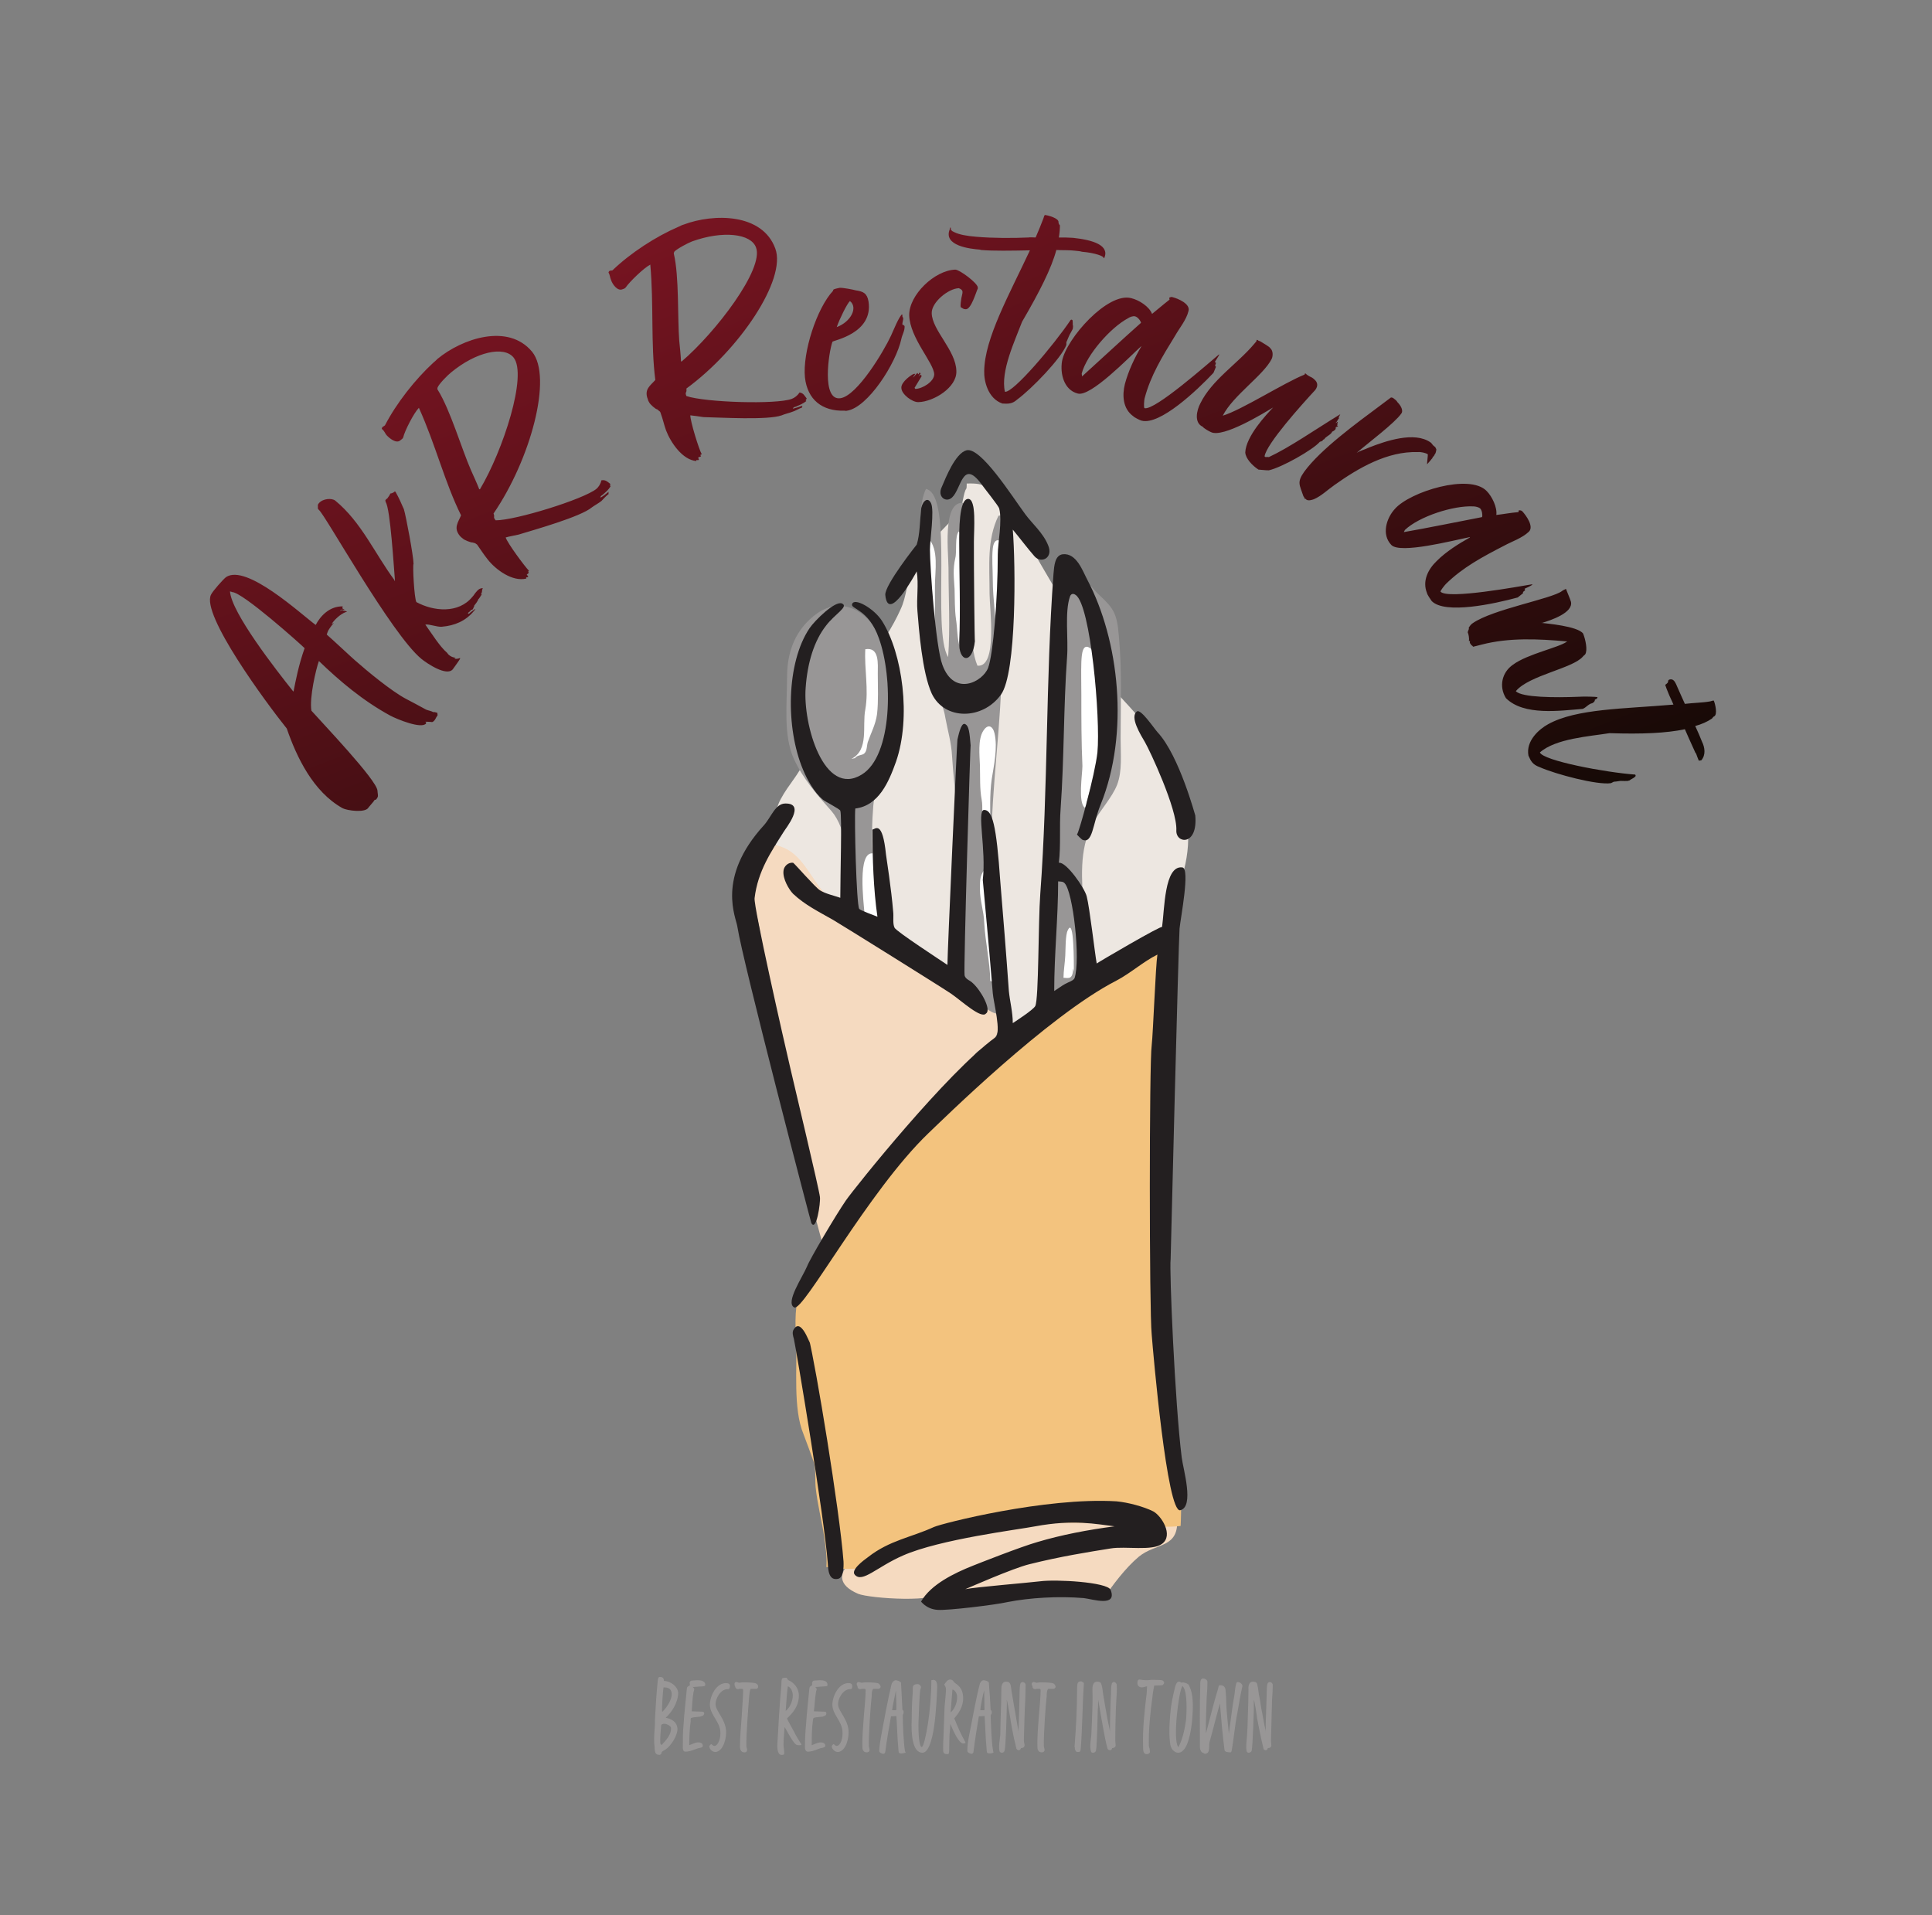<svg xmlns="http://www.w3.org/2000/svg" version="1.1" xmlns:xlink="http://www.w3.org/1999/xlink" xmlns:svgjs="http://svgjs.dev/svgjs" viewBox="0 0 5.41 5.363"><rect x="0" y="0" width="5.41" height="5.363" fill="#808080" stroke="none"/><g transform="matrix(1,0,0,1,2.699,4.696)"><g><path d=" M -1.815 -2.946 C -1.857 -2.977 -2.009 -3.118 -2.066 -3.08 C -2.074 -3.074 -2.104 -3.04 -2.108 -3.031 C -2.137 -2.976 -1.953 -2.727 -1.896 -2.656 C -1.868 -2.575 -1.822 -2.479 -1.74 -2.433 C -1.727 -2.426 -1.675 -2.419 -1.667 -2.435 C -1.665 -2.438 -1.651 -2.453 -1.65 -2.456 L -1.646 -2.457 C -1.646 -2.457 -1.642 -2.462 -1.642 -2.463 C -1.639 -2.467 -1.642 -2.476 -1.642 -2.482 C -1.644 -2.512 -1.797 -2.672 -1.827 -2.706 C -1.833 -2.743 -1.814 -2.823 -1.806 -2.845 C -1.748 -2.789 -1.683 -2.734 -1.606 -2.692 C -1.587 -2.682 -1.519 -2.654 -1.506 -2.67 L -1.506 -2.674 L -1.509 -2.675 C -1.509 -2.675 -1.492 -2.675 -1.489 -2.674 C -1.483 -2.676 -1.48 -2.682 -1.477 -2.688 C -1.476 -2.69 -1.475 -2.691 -1.474 -2.692 C -1.473 -2.695 -1.475 -2.698 -1.474 -2.7 C -1.477 -2.7 -1.481 -2.703 -1.487 -2.702 C -1.487 -2.704 -1.502 -2.707 -1.506 -2.709 C -1.519 -2.716 -1.548 -2.732 -1.562 -2.739 C -1.602 -2.76 -1.67 -2.816 -1.705 -2.847 C -1.709 -2.85 -1.773 -2.91 -1.784 -2.919 C -1.783 -2.922 -1.782 -2.926 -1.78 -2.93 C -1.776 -2.937 -1.771 -2.944 -1.764 -2.952 L -1.769 -2.949 L -1.77 -2.949 C -1.764 -2.959 -1.747 -2.976 -1.731 -2.982 L -1.727 -2.983 L -1.729 -2.984 C -1.732 -2.986 -1.736 -2.985 -1.741 -2.988 C -1.743 -2.989 -1.746 -2.984 -1.746 -2.985 L -1.746 -2.987 C -1.746 -2.987 -1.745 -2.986 -1.745 -2.986 L -1.745 -2.988 C -1.742 -2.99 -1.738 -2.988 -1.734 -2.989 L -1.74 -2.992 L -1.74 -2.996 L -1.739 -2.998 C -1.776 -2.999 -1.802 -2.971 -1.815 -2.946 M -1.878 -2.76 C -1.925 -2.819 -2.051 -2.98 -2.055 -3.04 C -2.053 -3.039 -2.05 -3.039 -2.049 -3.038 C -2.02 -3.038 -1.857 -2.892 -1.846 -2.881 C -1.863 -2.833 -1.871 -2.79 -1.877 -2.76 M -1.593 -3.07 L -1.595 -3.069 L -1.594 -3.071 C -1.649 -3.145 -1.687 -3.234 -1.76 -3.294 C -1.77 -3.302 -1.795 -3.3 -1.806 -3.287 C -1.811 -3.281 -1.808 -3.28 -1.809 -3.272 L -1.806 -3.268 C -1.791 -3.259 -1.603 -2.92 -1.519 -2.851 C -1.503 -2.838 -1.448 -2.801 -1.431 -2.822 C -1.427 -2.828 -1.413 -2.846 -1.41 -2.853 L -1.412 -2.853 C -1.417 -2.851 -1.422 -2.851 -1.426 -2.851 L -1.426 -2.852 L -1.423 -2.854 C -1.43 -2.855 -1.436 -2.857 -1.442 -2.862 C -1.443 -2.863 -1.446 -2.866 -1.447 -2.868 C -1.468 -2.886 -1.49 -2.922 -1.508 -2.947 C -1.497 -2.949 -1.476 -2.94 -1.462 -2.941 C -1.426 -2.944 -1.395 -2.957 -1.372 -2.985 L -1.368 -2.99 L -1.37 -2.99 C -1.373 -2.987 -1.383 -2.981 -1.386 -2.977 L -1.389 -2.979 C -1.386 -2.982 -1.385 -2.983 -1.383 -2.984 C -1.381 -2.987 -1.379 -2.989 -1.376 -2.989 C -1.373 -2.992 -1.373 -2.997 -1.37 -3 L -1.372 -2.999 C -1.368 -3.004 -1.362 -3.011 -1.359 -3.019 C -1.358 -3.019 -1.357 -3.02 -1.357 -3.021 C -1.355 -3.023 -1.353 -3.028 -1.35 -3.031 L -1.349 -3.032 C -1.349 -3.032 -1.351 -3.03 -1.352 -3.032 C -1.35 -3.036 -1.349 -3.039 -1.349 -3.044 L -1.347 -3.049 C -1.356 -3.049 -1.361 -3.044 -1.365 -3.039 C -1.369 -3.035 -1.372 -3.029 -1.376 -3.025 C -1.415 -2.977 -1.485 -2.984 -1.533 -3.01 C -1.539 -3.02 -1.544 -3.113 -1.541 -3.117 C -1.541 -3.138 -1.562 -3.25 -1.568 -3.27 C -1.575 -3.286 -1.582 -3.302 -1.591 -3.318 L -1.593 -3.32 L -1.596 -3.318 L -1.597 -3.317 C -1.601 -3.315 -1.604 -3.314 -1.606 -3.314 C -1.608 -3.309 -1.611 -3.305 -1.614 -3.301 C -1.615 -3.299 -1.615 -3.299 -1.617 -3.299 L -1.62 -3.295 L -1.619 -3.29 C -1.606 -3.272 -1.596 -3.104 -1.593 -3.07 M -1.526 -3.554 C -1.479 -3.45 -1.454 -3.346 -1.408 -3.253 C -1.416 -3.233 -1.43 -3.218 -1.411 -3.195 C -1.408 -3.192 -1.406 -3.19 -1.403 -3.188 C -1.4 -3.184 -1.379 -3.176 -1.376 -3.177 L -1.369 -3.175 C -1.368 -3.175 -1.365 -3.172 -1.363 -3.171 C -1.353 -3.157 -1.345 -3.144 -1.333 -3.129 C -1.311 -3.101 -1.264 -3.066 -1.225 -3.076 L -1.226 -3.079 C -1.225 -3.079 -1.222 -3.08 -1.221 -3.08 C -1.22 -3.081 -1.22 -3.081 -1.22 -3.082 L -1.224 -3.087 L -1.218 -3.092 L -1.22 -3.095 L -1.218 -3.098 C -1.229 -3.109 -1.278 -3.175 -1.283 -3.191 C -1.273 -3.194 -1.26 -3.196 -1.247 -3.199 C -1.201 -3.213 -1.073 -3.249 -1.042 -3.275 C -1.034 -3.281 -1.024 -3.286 -1.015 -3.293 C -1.01 -3.298 -1.004 -3.305 -0.998 -3.31 C -0.997 -3.311 -0.996 -3.312 -0.995 -3.312 L -0.995 -3.319 C -0.997 -3.317 -1.015 -3.302 -1.018 -3.303 C -1.018 -3.306 -1.014 -3.309 -1.012 -3.31 C -1.003 -3.318 -0.995 -3.324 -0.989 -3.335 L -0.991 -3.336 L -0.99 -3.341 C -0.999 -3.348 -1.004 -3.353 -1.015 -3.351 C -1.017 -3.341 -1.023 -3.332 -1.029 -3.327 C -1.065 -3.298 -1.255 -3.239 -1.311 -3.239 C -1.32 -3.25 -1.312 -3.246 -1.317 -3.258 C -1.213 -3.41 -1.151 -3.64 -1.209 -3.711 C -1.276 -3.792 -1.405 -3.748 -1.474 -3.691 C -1.478 -3.687 -1.482 -3.683 -1.486 -3.68 C -1.536 -3.634 -1.589 -3.567 -1.621 -3.505 C -1.622 -3.504 -1.625 -3.502 -1.627 -3.501 C -1.628 -3.501 -1.63 -3.497 -1.63 -3.495 C -1.623 -3.49 -1.621 -3.483 -1.617 -3.478 C -1.608 -3.468 -1.589 -3.453 -1.578 -3.463 C -1.574 -3.466 -1.571 -3.468 -1.57 -3.471 C -1.566 -3.489 -1.54 -3.54 -1.526 -3.554 M -1.357 -3.326 C -1.364 -3.344 -1.372 -3.361 -1.38 -3.379 C -1.406 -3.438 -1.438 -3.548 -1.473 -3.604 C -1.475 -3.606 -1.474 -3.608 -1.474 -3.61 C -1.471 -3.62 -1.445 -3.646 -1.436 -3.653 C -1.366 -3.711 -1.288 -3.728 -1.261 -3.695 C -1.221 -3.646 -1.291 -3.433 -1.355 -3.326 M -0.878 -3.955 C -0.868 -3.842 -0.877 -3.735 -0.864 -3.632 C -0.878 -3.616 -0.896 -3.606 -0.885 -3.578 C -0.884 -3.574 -0.883 -3.572 -0.881 -3.569 C -0.879 -3.564 -0.862 -3.549 -0.859 -3.55 L -0.853 -3.545 C -0.852 -3.545 -0.849 -3.541 -0.849 -3.539 C -0.843 -3.523 -0.84 -3.508 -0.834 -3.491 C -0.821 -3.457 -0.788 -3.408 -0.749 -3.405 L -0.749 -3.408 C -0.748 -3.408 -0.744 -3.407 -0.743 -3.408 C -0.742 -3.408 -0.742 -3.408 -0.742 -3.409 L -0.744 -3.415 L -0.736 -3.418 L -0.738 -3.422 L -0.734 -3.424 C -0.742 -3.438 -0.766 -3.516 -0.766 -3.533 C -0.755 -3.532 -0.743 -3.53 -0.729 -3.528 C -0.681 -3.527 -0.549 -3.519 -0.51 -3.533 C -0.501 -3.537 -0.49 -3.539 -0.48 -3.543 C -0.473 -3.545 -0.465 -3.55 -0.458 -3.553 C -0.457 -3.553 -0.455 -3.554 -0.454 -3.554 L -0.452 -3.56 C -0.455 -3.559 -0.477 -3.551 -0.479 -3.552 C -0.478 -3.555 -0.473 -3.557 -0.471 -3.557 C -0.46 -3.562 -0.451 -3.565 -0.441 -3.573 L -0.443 -3.575 L -0.44 -3.58 C -0.447 -3.589 -0.449 -3.595 -0.46 -3.597 C -0.466 -3.588 -0.474 -3.582 -0.482 -3.579 C -0.525 -3.563 -0.724 -3.569 -0.777 -3.587 C -0.782 -3.6 -0.775 -3.594 -0.777 -3.608 C -0.628 -3.717 -0.496 -3.914 -0.528 -4 C -0.564 -4.099 -0.7 -4.099 -0.785 -4.067 C -0.789 -4.066 -0.795 -4.063 -0.799 -4.061 C -0.862 -4.034 -0.933 -3.988 -0.984 -3.939 C -0.985 -3.939 -0.988 -3.938 -0.991 -3.938 C -0.992 -3.938 -0.995 -3.935 -0.995 -3.933 C -0.991 -3.926 -0.991 -3.919 -0.988 -3.912 C -0.984 -3.9 -0.97 -3.88 -0.956 -3.886 C -0.953 -3.887 -0.949 -3.888 -0.947 -3.891 C -0.936 -3.907 -0.896 -3.946 -0.878 -3.955 M -0.792 -3.684 C -0.793 -3.704 -0.795 -3.722 -0.797 -3.742 C -0.802 -3.806 -0.797 -3.921 -0.812 -3.985 C -0.813 -3.988 -0.811 -3.989 -0.811 -3.991 C -0.804 -3.999 -0.772 -4.016 -0.761 -4.02 C -0.675 -4.051 -0.596 -4.042 -0.582 -4.003 C -0.559 -3.943 -0.695 -3.765 -0.79 -3.684 M -0.173 -3.816 C -0.182 -3.809 -0.198 -3.769 -0.204 -3.756 C -0.225 -3.711 -0.298 -3.589 -0.345 -3.581 C -0.4 -3.572 -0.378 -3.712 -0.368 -3.739 C -0.366 -3.743 -0.253 -3.762 -0.267 -3.852 C -0.271 -3.875 -0.282 -3.88 -0.303 -3.883 C -0.309 -3.885 -0.341 -3.891 -0.348 -3.89 C -0.352 -3.889 -0.365 -3.887 -0.366 -3.884 L -0.366 -3.882 C -0.412 -3.833 -0.452 -3.709 -0.445 -3.639 C -0.438 -3.577 -0.397 -3.544 -0.334 -3.546 C -0.332 -3.546 -0.33 -3.545 -0.327 -3.546 C -0.269 -3.555 -0.19 -3.678 -0.175 -3.747 C -0.173 -3.758 -0.165 -3.77 -0.166 -3.783 L -0.169 -3.786 C -0.169 -3.786 -0.172 -3.786 -0.172 -3.787 C -0.173 -3.792 -0.169 -3.8 -0.17 -3.806 L -0.172 -3.809 C -0.172 -3.811 -0.172 -3.814 -0.173 -3.816 M -0.319 -3.853 C -0.296 -3.835 -0.316 -3.795 -0.356 -3.78 C -0.348 -3.803 -0.327 -3.846 -0.319 -3.853 M -0.175 -3.61 C -0.175 -3.592 -0.144 -3.569 -0.127 -3.57 C -0.085 -3.571 -0.019 -3.611 -0.021 -3.657 C -0.022 -3.715 -0.089 -3.771 -0.09 -3.819 C -0.091 -3.849 -0.044 -3.888 -0.014 -3.889 C 0.001 -3.883 -0.004 -3.877 -0.007 -3.861 C -0.008 -3.855 -0.01 -3.841 -0.009 -3.836 C -0.003 -3.833 -0.002 -3.83 0.006 -3.83 C 0.021 -3.831 0.034 -3.878 0.039 -3.888 L 0.039 -3.891 C 0.039 -3.903 -0.012 -3.941 -0.024 -3.941 C -0.082 -3.939 -0.154 -3.87 -0.153 -3.813 C -0.151 -3.749 -0.084 -3.68 -0.083 -3.648 C -0.083 -3.627 -0.117 -3.607 -0.136 -3.607 L -0.138 -3.61 L -0.118 -3.643 L -0.121 -3.647 L -0.127 -3.641 C -0.125 -3.643 -0.123 -3.649 -0.121 -3.65 L -0.124 -3.653 L -0.127 -3.648 C -0.129 -3.649 -0.128 -3.649 -0.13 -3.652 L -0.142 -3.639 L -0.142 -3.64 L -0.136 -3.649 L -0.14 -3.649 C -0.145 -3.648 -0.176 -3.627 -0.175 -3.61 M 0.048 -3.996 C 0.083 -3.993 0.132 -3.994 0.185 -3.995 C 0.126 -3.869 0.058 -3.748 0.057 -3.657 C 0.056 -3.63 0.067 -3.58 0.108 -3.566 C 0.124 -3.565 0.136 -3.565 0.149 -3.577 C 0.19 -3.607 0.273 -3.693 0.287 -3.73 L 0.287 -3.738 C 0.289 -3.741 0.291 -3.748 0.294 -3.754 C 0.294 -3.756 0.306 -3.775 0.305 -3.776 C 0.306 -3.779 0.305 -3.781 0.306 -3.783 L 0.305 -3.785 C 0.305 -3.787 0.305 -3.798 0.304 -3.8 L 0.301 -3.801 L 0.299 -3.8 C 0.252 -3.73 0.138 -3.595 0.115 -3.599 C 0.102 -3.656 0.143 -3.742 0.163 -3.795 C 0.212 -3.879 0.245 -3.944 0.259 -3.996 C 0.277 -3.995 0.295 -3.996 0.311 -3.994 C 0.318 -3.993 0.325 -3.993 0.331 -3.991 C 0.368 -3.988 0.393 -3.978 0.391 -3.974 L 0.393 -3.973 C 0.409 -4.009 0.362 -4.024 0.306 -4.03 C 0.293 -4.031 0.279 -4.031 0.266 -4.031 C 0.268 -4.043 0.269 -4.055 0.269 -4.065 C 0.267 -4.067 0.265 -4.07 0.265 -4.074 C 0.266 -4.085 0.236 -4.093 0.227 -4.094 C 0.225 -4.093 0.224 -4.088 0.223 -4.085 C 0.216 -4.067 0.209 -4.049 0.201 -4.031 C 0.193 -4.031 0.185 -4.032 0.181 -4.031 C 0.138 -4.029 0.08 -4.029 0.035 -4.033 C 0.009 -4.035 -0.013 -4.039 -0.027 -4.046 C -0.032 -4.049 -0.032 -4.047 -0.037 -4.054 C -0.037 -4.054 -0.035 -4.061 -0.039 -4.058 L -0.039 -4.055 C -0.06 -4.007 0.02 -3.999 0.045 -3.997 C 0.046 -3.997 0.047 -3.996 0.048 -3.996 M 0.496 -3.726 L 0.497 -3.726 C 0.478 -3.694 0.461 -3.658 0.451 -3.621 C 0.443 -3.589 0.445 -3.551 0.475 -3.53 C 0.476 -3.528 0.493 -3.519 0.498 -3.518 C 0.549 -3.505 0.652 -3.602 0.699 -3.652 L 0.706 -3.669 C 0.699 -3.673 0.711 -3.68 0.703 -3.682 C 0.702 -3.683 0.716 -3.701 0.715 -3.704 C 0.686 -3.68 0.535 -3.546 0.506 -3.553 C 0.503 -3.554 0.505 -3.576 0.506 -3.58 C 0.523 -3.645 0.556 -3.698 0.591 -3.755 C 0.604 -3.778 0.623 -3.8 0.629 -3.825 C 0.635 -3.845 0.6 -3.86 0.584 -3.864 C 0.581 -3.865 0.578 -3.864 0.575 -3.862 L 0.576 -3.857 C 0.558 -3.843 0.542 -3.829 0.527 -3.817 C 0.519 -3.838 0.49 -3.856 0.469 -3.861 C 0.403 -3.879 0.287 -3.748 0.275 -3.685 C 0.269 -3.65 0.28 -3.604 0.319 -3.594 C 0.355 -3.584 0.462 -3.695 0.496 -3.726 M 0.331 -3.642 L 0.33 -3.65 C 0.344 -3.703 0.411 -3.779 0.46 -3.805 C 0.464 -3.808 0.474 -3.812 0.48 -3.81 C 0.487 -3.808 0.495 -3.798 0.496 -3.792 C 0.444 -3.746 0.383 -3.689 0.331 -3.642 M 0.854 -3.379 C 0.89 -3.387 0.977 -3.436 0.997 -3.459 C 1.001 -3.46 1.005 -3.461 1.006 -3.465 C 1.01 -3.465 1.011 -3.469 1.011 -3.469 C 1.016 -3.474 1.03 -3.481 1.031 -3.487 C 1.036 -3.489 1.043 -3.494 1.041 -3.498 L 1.042 -3.5 L 1.047 -3.502 L 1.048 -3.504 C 1.047 -3.503 1.046 -3.504 1.046 -3.504 C 1.044 -3.505 1.046 -3.507 1.047 -3.509 C 1.044 -3.51 1.046 -3.513 1.047 -3.512 L 1.047 -3.515 C 1.046 -3.514 1.044 -3.514 1.042 -3.511 L 1.042 -3.513 C 1.045 -3.515 1.046 -3.519 1.048 -3.522 C 1.052 -3.524 1.049 -3.526 1.05 -3.529 C 1.051 -3.53 1.052 -3.531 1.052 -3.532 L 1.054 -3.536 C 0.982 -3.492 0.912 -3.443 0.854 -3.416 C 0.849 -3.417 0.846 -3.416 0.845 -3.416 L 0.842 -3.418 C 0.847 -3.453 0.947 -3.564 0.984 -3.604 C 0.993 -3.616 0.99 -3.626 0.982 -3.633 C 0.978 -3.637 0.973 -3.64 0.97 -3.641 C 0.965 -3.644 0.962 -3.645 0.957 -3.65 L 0.955 -3.65 L 0.954 -3.647 C 0.898 -3.625 0.778 -3.548 0.725 -3.532 C 0.754 -3.589 0.839 -3.645 0.862 -3.691 C 0.866 -3.7 0.866 -3.714 0.858 -3.721 C 0.856 -3.725 0.84 -3.734 0.832 -3.739 C 0.831 -3.74 0.828 -3.741 0.825 -3.742 C 0.823 -3.744 0.821 -3.745 0.82 -3.744 C 0.82 -3.743 0.819 -3.741 0.819 -3.74 L 0.813 -3.733 C 0.767 -3.678 0.694 -3.632 0.662 -3.566 C 0.652 -3.547 0.644 -3.512 0.669 -3.501 C 0.671 -3.497 0.687 -3.488 0.692 -3.486 C 0.726 -3.469 0.841 -3.54 0.866 -3.555 C 0.848 -3.536 0.79 -3.475 0.788 -3.429 C 0.789 -3.412 0.808 -3.392 0.825 -3.381 C 0.842 -3.38 0.842 -3.379 0.854 -3.379 M 1.297 -3.396 L 1.298 -3.397 C 1.298 -3.397 1.309 -3.409 1.31 -3.411 L 1.312 -3.413 C 1.312 -3.417 1.317 -3.418 1.318 -3.423 C 1.321 -3.425 1.323 -3.434 1.323 -3.438 L 1.32 -3.444 L 1.315 -3.448 C 1.311 -3.452 1.31 -3.455 1.307 -3.457 C 1.262 -3.489 1.181 -3.461 1.135 -3.443 C 1.12 -3.436 1.112 -3.435 1.1 -3.428 C 1.135 -3.458 1.206 -3.511 1.225 -3.538 C 1.23 -3.544 1.227 -3.557 1.214 -3.57 C 1.212 -3.574 1.208 -3.577 1.204 -3.58 C 1.202 -3.582 1.199 -3.583 1.196 -3.583 L 1.164 -3.559 C 1.101 -3.512 0.999 -3.438 0.953 -3.375 C 0.932 -3.345 0.94 -3.339 0.951 -3.306 C 0.954 -3.304 0.953 -3.301 0.954 -3.3 L 0.957 -3.299 L 0.959 -3.297 C 0.965 -3.293 0.974 -3.296 0.98 -3.298 C 1.001 -3.307 1.018 -3.324 1.038 -3.338 C 1.104 -3.385 1.186 -3.433 1.271 -3.43 C 1.279 -3.431 1.293 -3.428 1.299 -3.424 C 1.3 -3.423 1.297 -3.402 1.297 -3.396 M 1.417 -3.192 L 1.417 -3.191 C 1.385 -3.173 1.351 -3.152 1.324 -3.125 C 1.3 -3.102 1.283 -3.069 1.297 -3.035 C 1.297 -3.032 1.307 -3.017 1.31 -3.013 C 1.347 -2.975 1.485 -3.005 1.551 -3.023 L 1.566 -3.035 C 1.563 -3.041 1.576 -3.041 1.57 -3.047 C 1.57 -3.048 1.592 -3.056 1.592 -3.06 C 1.555 -3.054 1.356 -3.017 1.335 -3.039 C 1.333 -3.041 1.347 -3.058 1.35 -3.061 C 1.398 -3.108 1.453 -3.137 1.513 -3.168 C 1.535 -3.18 1.563 -3.189 1.582 -3.207 C 1.597 -3.221 1.575 -3.252 1.564 -3.264 C 1.561 -3.267 1.558 -3.267 1.554 -3.267 L 1.553 -3.262 C 1.53 -3.26 1.509 -3.256 1.491 -3.254 C 1.494 -3.275 1.479 -3.306 1.464 -3.321 C 1.416 -3.371 1.249 -3.319 1.207 -3.271 C 1.183 -3.245 1.169 -3.199 1.197 -3.17 C 1.222 -3.144 1.371 -3.183 1.417 -3.192 M 1.232 -3.206 L 1.235 -3.212 C 1.275 -3.25 1.371 -3.281 1.427 -3.278 C 1.432 -3.278 1.442 -3.276 1.446 -3.272 C 1.451 -3.267 1.453 -3.253 1.451 -3.248 C 1.383 -3.235 1.301 -3.218 1.232 -3.206 M 1.774 -2.744 C 1.77 -2.745 1.735 -2.746 1.724 -2.745 C 1.653 -2.742 1.564 -2.743 1.546 -2.76 L 1.546 -2.761 C 1.583 -2.805 1.704 -2.824 1.733 -2.857 C 1.735 -2.86 1.739 -2.862 1.74 -2.864 C 1.747 -2.875 1.741 -2.905 1.734 -2.922 C 1.718 -2.943 1.631 -2.95 1.616 -2.952 L 1.62 -2.952 C 1.643 -2.959 1.707 -2.98 1.7 -3.011 C 1.697 -3.021 1.688 -3.041 1.686 -3.047 L 1.68 -3.044 C 1.679 -3.044 1.676 -3.042 1.675 -3.041 C 1.646 -3.019 1.481 -2.99 1.425 -2.951 C 1.419 -2.947 1.418 -2.944 1.414 -2.939 L 1.414 -2.937 C 1.415 -2.933 1.411 -2.93 1.411 -2.925 C 1.413 -2.922 1.416 -2.907 1.414 -2.901 L 1.417 -2.901 C 1.418 -2.898 1.416 -2.899 1.417 -2.896 C 1.418 -2.893 1.419 -2.893 1.42 -2.892 C 1.42 -2.892 1.42 -2.891 1.421 -2.889 C 1.423 -2.889 1.424 -2.888 1.426 -2.885 C 1.431 -2.886 1.438 -2.888 1.45 -2.891 C 1.527 -2.911 1.609 -2.907 1.687 -2.9 C 1.687 -2.9 1.692 -2.901 1.688 -2.899 C 1.667 -2.883 1.579 -2.865 1.538 -2.835 C 1.506 -2.813 1.498 -2.773 1.518 -2.741 C 1.568 -2.691 1.67 -2.706 1.733 -2.711 C 1.743 -2.715 1.749 -2.725 1.76 -2.727 C 1.764 -2.73 1.767 -2.731 1.767 -2.737 C 1.771 -2.738 1.775 -2.741 1.774 -2.744 M 2.067 -2.619 C 2.062 -2.632 2.055 -2.648 2.048 -2.663 C 2.066 -2.668 2.082 -2.675 2.095 -2.684 C 2.097 -2.686 2.098 -2.689 2.101 -2.69 C 2.111 -2.695 2.104 -2.725 2.1 -2.734 C 2.099 -2.735 2.094 -2.733 2.09 -2.732 C 2.067 -2.728 2.043 -2.728 2.019 -2.725 C 2.011 -2.742 2.004 -2.759 1.998 -2.772 C 1.993 -2.784 1.99 -2.79 1.984 -2.793 C 1.982 -2.794 1.971 -2.795 1.972 -2.787 C 1.971 -2.782 1.965 -2.78 1.964 -2.778 C 1.966 -2.772 1.969 -2.764 1.972 -2.757 C 1.977 -2.744 1.983 -2.733 1.987 -2.723 C 1.85 -2.711 1.715 -2.712 1.636 -2.668 C 1.612 -2.655 1.573 -2.622 1.581 -2.58 C 1.588 -2.564 1.593 -2.555 1.612 -2.548 C 1.657 -2.528 1.774 -2.497 1.812 -2.503 L 1.82 -2.507 C 1.823 -2.507 1.83 -2.508 1.836 -2.509 C 1.838 -2.51 1.86 -2.508 1.861 -2.51 C 1.864 -2.51 1.866 -2.512 1.867 -2.513 L 1.869 -2.514 C 1.871 -2.515 1.88 -2.52 1.881 -2.523 L 1.881 -2.525 L 1.88 -2.527 C 1.796 -2.533 1.622 -2.566 1.613 -2.589 C 1.657 -2.628 1.752 -2.634 1.808 -2.643 C 1.899 -2.64 1.967 -2.643 2.019 -2.654 C 2.031 -2.627 2.028 -2.633 2.049 -2.587 L 2.05 -2.587 L 2.054 -2.576 L 2.058 -2.566 L 2.065 -2.567 C 2.078 -2.582 2.075 -2.603 2.067 -2.619" fill="url(#gradient-b07df796-43c9-47ae-8585-322c25d5d4a4)" fill-rule="nonzero"></path></g><g><path d=" M -0.835 0.114 C -0.819 0.1 -0.8 0.072 -0.8 0.044 C -0.801 0.027 -0.821 0.011 -0.84 0.011 C -0.84 0.003 -0.843 0 -0.851 -2.7755575615628914e-17 C -0.851 -2.7755575615628914e-17 -0.851 -2.7755575615628914e-17 -0.852 -2.7755575615628914e-17 C -0.856 -2.7755575615628914e-17 -0.856 0.005 -0.857 0.009 C -0.861 0.047 -0.863 0.083 -0.865 0.119 C -0.865 0.123 -0.865 0.129 -0.865 0.132 C -0.866 0.146 -0.868 0.169 -0.867 0.187 C -0.866 0.194 -0.866 0.194 -0.866 0.2 C -0.865 0.211 -0.864 0.218 -0.852 0.218 C -0.847 0.217 -0.847 0.214 -0.846 0.21 C -0.843 0.207 -0.838 0.205 -0.834 0.202 C -0.819 0.191 -0.801 0.163 -0.802 0.144 C -0.804 0.124 -0.82 0.117 -0.835 0.114 M -0.845 0.189 C -0.846 0.189 -0.847 0.19 -0.847 0.19 C -0.849 0.19 -0.849 0.187 -0.85 0.186 C -0.851 0.171 -0.849 0.155 -0.848 0.14 C -0.848 0.134 -0.847 0.132 -0.841 0.131 C -0.841 0.131 -0.84 0.131 -0.84 0.131 C -0.838 0.131 -0.837 0.131 -0.836 0.131 C -0.831 0.132 -0.82 0.137 -0.82 0.143 C -0.819 0.161 -0.834 0.177 -0.845 0.189 M -0.845 0.096 C -0.846 0.089 -0.843 0.04 -0.841 0.029 C -0.828 0.029 -0.819 0.032 -0.818 0.047 C -0.817 0.062 -0.831 0.085 -0.844 0.097 C -0.845 0.097 -0.845 0.097 -0.845 0.096 M -0.767 0.023 C -0.776 0.028 -0.775 0.028 -0.776 0.036 C -0.779 0.069 -0.783 0.102 -0.785 0.134 C -0.787 0.155 -0.787 0.176 -0.787 0.197 C -0.787 0.202 -0.786 0.209 -0.78 0.209 C -0.763 0.209 -0.751 0.2 -0.737 0.198 C -0.733 0.197 -0.731 0.196 -0.731 0.192 C -0.731 0.185 -0.738 0.183 -0.744 0.183 C -0.752 0.183 -0.761 0.188 -0.769 0.191 C -0.769 0.167 -0.768 0.147 -0.765 0.124 C -0.765 0.119 -0.766 0.115 -0.762 0.114 C -0.755 0.112 -0.745 0.112 -0.739 0.111 C -0.737 0.111 -0.734 0.109 -0.732 0.109 C -0.73 0.108 -0.727 0.105 -0.727 0.102 C -0.727 0.098 -0.73 0.097 -0.734 0.097 L -0.762 0.096 C -0.761 0.082 -0.76 0.058 -0.757 0.042 C -0.756 0.039 -0.755 0.037 -0.755 0.034 C -0.755 0.032 -0.758 0.029 -0.759 0.028 L -0.73 0.026 C -0.727 0.026 -0.724 0.025 -0.724 0.021 C -0.725 0.011 -0.736 0.009 -0.746 0.009 C -0.752 0.009 -0.757 0.01 -0.761 0.01 C -0.765 0.01 -0.767 0.012 -0.768 0.016 M -0.707 0.188 C -0.708 0.187 -0.713 0.193 -0.713 0.194 C -0.712 0.203 -0.704 0.21 -0.695 0.21 C -0.672 0.207 -0.664 0.168 -0.666 0.149 C -0.669 0.117 -0.693 0.097 -0.695 0.079 C -0.697 0.061 -0.681 0.034 -0.662 0.034 C -0.661 0.034 -0.66 0.034 -0.66 0.034 C -0.655 0.034 -0.655 0.025 -0.655 0.023 C -0.657 0.017 -0.663 0.017 -0.668 0.017 C -0.697 0.019 -0.713 0.06 -0.711 0.081 C -0.709 0.106 -0.685 0.124 -0.682 0.151 C -0.68 0.171 -0.688 0.192 -0.698 0.193 C -0.702 0.193 -0.703 0.191 -0.707 0.188 M -0.597 0.033 C -0.595 0.033 -0.593 0.033 -0.591 0.033 C -0.587 0.033 -0.583 0.033 -0.581 0.033 C -0.578 0.033 -0.576 0.03 -0.576 0.027 C -0.576 0.023 -0.578 0.02 -0.582 0.018 C -0.586 0.016 -0.601 0.015 -0.615 0.015 C -0.62 0.015 -0.624 0.015 -0.628 0.016 C -0.628 0.016 -0.629 0.016 -0.629 0.016 C -0.632 0.016 -0.634 0.014 -0.637 0.014 C -0.637 0.014 -0.638 0.014 -0.638 0.014 C -0.64 0.014 -0.643 0.017 -0.642 0.019 C -0.642 0.021 -0.643 0.023 -0.641 0.025 C -0.64 0.03 -0.638 0.034 -0.632 0.034 C -0.626 0.033 -0.63 0.033 -0.624 0.033 C -0.62 0.033 -0.618 0.033 -0.618 0.037 C -0.618 0.053 -0.621 0.087 -0.622 0.109 C -0.624 0.137 -0.627 0.169 -0.627 0.197 C -0.626 0.205 -0.623 0.211 -0.614 0.211 C -0.61 0.211 -0.607 0.209 -0.607 0.204 C -0.607 0.2 -0.609 0.197 -0.609 0.193 C -0.61 0.166 -0.603 0.076 -0.601 0.053 C -0.6 0.046 -0.6 0.039 -0.597 0.033 M -0.502 0.14 C -0.501 0.14 -0.481 0.181 -0.47 0.189 C -0.468 0.191 -0.464 0.191 -0.46 0.191 C -0.456 0.191 -0.453 0.19 -0.456 0.187 C -0.462 0.178 -0.472 0.161 -0.475 0.154 C -0.478 0.148 -0.495 0.119 -0.495 0.116 C -0.494 0.113 -0.462 0.091 -0.462 0.052 C -0.462 0.03 -0.477 0.015 -0.491 0.009 C -0.494 0.008 -0.494 0.003 -0.497 0.002 C -0.499 0.002 -0.5 0.002 -0.501 0.002 C -0.504 0.002 -0.507 0.003 -0.509 0.004 C -0.511 0.008 -0.511 0.018 -0.511 0.022 C -0.516 0.076 -0.519 0.131 -0.522 0.184 C -0.523 0.194 -0.523 0.218 -0.511 0.218 C -0.511 0.218 -0.51 0.218 -0.51 0.218 C -0.505 0.218 -0.503 0.218 -0.503 0.212 C -0.503 0.204 -0.505 0.197 -0.505 0.189 C -0.505 0.175 -0.503 0.155 -0.502 0.14 M -0.499 0.095 C -0.497 0.072 -0.496 0.049 -0.493 0.026 C -0.484 0.029 -0.479 0.041 -0.479 0.052 C -0.479 0.067 -0.487 0.086 -0.499 0.095 M -0.425 0.023 C -0.433 0.028 -0.432 0.028 -0.433 0.036 C -0.436 0.069 -0.44 0.102 -0.442 0.134 C -0.444 0.155 -0.445 0.176 -0.445 0.197 C -0.445 0.202 -0.443 0.209 -0.437 0.209 C -0.42 0.209 -0.409 0.2 -0.395 0.198 C -0.391 0.197 -0.388 0.196 -0.388 0.192 C -0.388 0.185 -0.396 0.183 -0.401 0.183 C -0.409 0.183 -0.418 0.188 -0.426 0.191 C -0.426 0.167 -0.426 0.147 -0.423 0.124 C -0.422 0.119 -0.423 0.115 -0.419 0.114 C -0.413 0.112 -0.403 0.112 -0.396 0.111 C -0.394 0.111 -0.392 0.109 -0.39 0.109 C -0.387 0.108 -0.385 0.105 -0.385 0.102 C -0.385 0.098 -0.387 0.097 -0.391 0.097 L -0.42 0.096 C -0.418 0.082 -0.417 0.058 -0.414 0.042 C -0.414 0.039 -0.412 0.037 -0.412 0.034 C -0.412 0.032 -0.415 0.029 -0.416 0.028 L -0.388 0.026 C -0.384 0.026 -0.381 0.025 -0.382 0.021 C -0.382 0.011 -0.393 0.009 -0.403 0.009 C -0.409 0.009 -0.415 0.01 -0.418 0.01 C -0.422 0.01 -0.424 0.012 -0.425 0.016 M -0.364 0.188 C -0.366 0.187 -0.37 0.193 -0.37 0.194 C -0.369 0.203 -0.361 0.21 -0.352 0.21 C -0.329 0.207 -0.321 0.168 -0.323 0.149 C -0.326 0.117 -0.35 0.097 -0.352 0.079 C -0.354 0.061 -0.338 0.034 -0.319 0.034 C -0.318 0.034 -0.318 0.034 -0.317 0.034 C -0.312 0.034 -0.312 0.025 -0.313 0.023 C -0.314 0.017 -0.32 0.017 -0.325 0.017 C -0.354 0.019 -0.37 0.06 -0.368 0.081 C -0.366 0.106 -0.342 0.124 -0.34 0.151 C -0.338 0.171 -0.345 0.192 -0.356 0.193 C -0.359 0.193 -0.361 0.191 -0.364 0.188 M -0.254 0.033 C -0.252 0.033 -0.25 0.033 -0.248 0.033 C -0.244 0.033 -0.24 0.033 -0.239 0.033 C -0.236 0.033 -0.233 0.03 -0.233 0.027 C -0.234 0.023 -0.236 0.02 -0.239 0.018 C -0.243 0.016 -0.258 0.015 -0.272 0.015 C -0.277 0.015 -0.281 0.015 -0.285 0.016 C -0.286 0.016 -0.286 0.016 -0.286 0.016 C -0.289 0.016 -0.292 0.014 -0.295 0.014 C -0.295 0.014 -0.295 0.014 -0.295 0.014 C -0.298 0.014 -0.3 0.017 -0.3 0.019 C -0.3 0.021 -0.3 0.023 -0.298 0.025 C -0.298 0.03 -0.296 0.034 -0.29 0.034 C -0.284 0.033 -0.287 0.033 -0.281 0.033 C -0.277 0.033 -0.275 0.033 -0.275 0.037 C -0.275 0.053 -0.278 0.087 -0.28 0.109 C -0.282 0.137 -0.285 0.169 -0.284 0.197 C -0.284 0.205 -0.28 0.211 -0.272 0.211 C -0.268 0.211 -0.264 0.209 -0.264 0.204 C -0.264 0.2 -0.266 0.197 -0.266 0.193 C -0.267 0.166 -0.261 0.076 -0.258 0.053 C -0.258 0.046 -0.258 0.039 -0.254 0.033 M -0.189 0.109 C -0.187 0.132 -0.187 0.163 -0.183 0.206 C -0.183 0.212 -0.181 0.214 -0.175 0.214 C -0.172 0.214 -0.164 0.213 -0.163 0.211 C -0.163 0.209 -0.165 0.209 -0.165 0.207 C -0.169 0.182 -0.171 0.13 -0.171 0.109 C -0.172 0.105 -0.169 0.104 -0.169 0.101 C -0.168 0.097 -0.169 0.093 -0.172 0.092 C -0.173 0.071 -0.175 0.038 -0.176 0.016 C -0.177 0.012 -0.188 0.009 -0.191 0.009 C -0.198 0.01 -0.202 0.017 -0.203 0.022 C -0.214 0.069 -0.223 0.119 -0.232 0.167 C -0.234 0.179 -0.237 0.197 -0.237 0.208 C -0.237 0.211 -0.229 0.215 -0.226 0.215 C -0.222 0.215 -0.22 0.212 -0.22 0.209 C -0.216 0.177 -0.208 0.132 -0.204 0.11 C -0.197 0.11 -0.195 0.11 -0.189 0.109 M -0.19 0.051 C -0.189 0.063 -0.189 0.08 -0.189 0.092 C -0.19 0.093 -0.193 0.093 -0.196 0.093 C -0.198 0.093 -0.2 0.093 -0.201 0.093 C -0.199 0.078 -0.192 0.048 -0.19 0.037 M -0.118 0.196 C -0.125 0.196 -0.128 0.158 -0.127 0.125 C -0.126 0.096 -0.124 0.046 -0.122 0.035 C -0.121 0.033 -0.12 0.031 -0.12 0.029 C -0.12 0.023 -0.127 0.019 -0.131 0.02 C -0.138 0.02 -0.143 0.023 -0.143 0.03 C -0.143 0.034 -0.143 0.037 -0.143 0.041 C -0.145 0.065 -0.146 0.092 -0.146 0.118 C -0.148 0.161 -0.144 0.212 -0.116 0.212 C -0.094 0.212 -0.085 0.151 -0.083 0.136 C -0.078 0.102 -0.075 0.045 -0.075 0.036 C -0.075 0.029 -0.072 0.008 -0.086 0.008 C -0.087 0.008 -0.089 0.009 -0.091 0.009 C -0.091 0.047 -0.095 0.096 -0.101 0.133 C -0.106 0.164 -0.113 0.196 -0.118 0.196 M -0.055 0.021 C -0.055 0.023 -0.051 0.024 -0.05 0.034 C -0.05 0.044 -0.053 0.074 -0.054 0.084 C -0.055 0.111 -0.056 0.138 -0.057 0.165 C -0.058 0.178 -0.058 0.192 -0.058 0.205 C -0.058 0.214 -0.054 0.216 -0.045 0.216 C -0.041 0.216 -0.041 0.209 -0.041 0.199 C -0.041 0.184 -0.04 0.163 -0.04 0.159 C -0.039 0.15 -0.038 0.143 -0.038 0.131 C -0.033 0.143 -0.016 0.184 -0.003 0.186 C -0.002 0.186 -0.001 0.186 -0.001 0.186 C 0.002 0.186 0.006 0.185 0.004 0.182 C 0.002 0.178 -0.01 0.157 -0.018 0.137 C -0.019 0.135 -0.026 0.117 -0.027 0.116 C -0.016 0.103 -0.001 0.084 -0.002 0.057 C -0.003 0.028 -0.02 0.021 -0.027 0.015 C -0.03 0.01 -0.033 0.007 -0.039 0.007 C -0.047 0.008 -0.05 0.015 -0.055 0.021 M -0.037 0.099 C -0.036 0.085 -0.033 0.049 -0.032 0.035 C -0.026 0.036 -0.018 0.045 -0.019 0.058 C -0.019 0.076 -0.029 0.093 -0.037 0.099 M 0.058 0.109 C 0.06 0.132 0.06 0.163 0.064 0.206 C 0.064 0.212 0.066 0.214 0.072 0.214 C 0.075 0.214 0.083 0.213 0.083 0.211 C 0.083 0.209 0.082 0.209 0.082 0.207 C 0.077 0.182 0.076 0.13 0.075 0.109 C 0.075 0.105 0.078 0.104 0.078 0.101 C 0.079 0.097 0.077 0.093 0.075 0.092 C 0.074 0.071 0.072 0.038 0.07 0.016 C 0.07 0.012 0.059 0.009 0.055 0.009 C 0.048 0.01 0.045 0.017 0.044 0.022 C 0.032 0.069 0.024 0.119 0.014 0.167 C 0.012 0.179 0.009 0.197 0.01 0.208 C 0.01 0.211 0.018 0.215 0.021 0.215 C 0.025 0.215 0.027 0.212 0.027 0.209 C 0.031 0.177 0.038 0.132 0.042 0.11 C 0.049 0.11 0.051 0.11 0.058 0.109 M 0.057 0.051 C 0.058 0.063 0.057 0.08 0.058 0.092 C 0.057 0.093 0.053 0.093 0.05 0.093 C 0.048 0.093 0.046 0.093 0.046 0.093 C 0.047 0.078 0.054 0.048 0.057 0.037 M 0.153 0.154 C 0.153 0.15 0.152 0.145 0.151 0.141 C 0.148 0.123 0.145 0.107 0.142 0.089 C 0.14 0.076 0.137 0.061 0.135 0.048 C 0.133 0.04 0.133 0.031 0.131 0.023 C 0.129 0.015 0.125 0.013 0.118 0.013 C 0.109 0.013 0.105 0.021 0.105 0.034 C 0.105 0.061 0.104 0.088 0.103 0.115 C 0.103 0.13 0.102 0.147 0.102 0.162 C 0.1 0.18 0.097 0.195 0.1 0.208 C 0.101 0.211 0.104 0.212 0.107 0.212 C 0.11 0.212 0.113 0.21 0.114 0.206 C 0.118 0.192 0.12 0.094 0.12 0.092 C 0.12 0.086 0.121 0.071 0.12 0.064 C 0.122 0.066 0.129 0.111 0.13 0.115 C 0.13 0.118 0.138 0.165 0.147 0.2 C 0.148 0.203 0.151 0.205 0.154 0.205 C 0.157 0.205 0.159 0.202 0.16 0.199 C 0.166 0.199 0.17 0.196 0.17 0.191 C 0.17 0.187 0.168 0.183 0.168 0.178 C 0.169 0.147 0.17 0.094 0.172 0.063 C 0.172 0.051 0.173 0.034 0.173 0.022 C 0.173 0.018 0.169 0.014 0.164 0.014 C 0.163 0.014 0.162 0.015 0.16 0.016 C 0.156 0.018 0.156 0.042 0.156 0.048 C 0.156 0.061 0.154 0.122 0.153 0.154 M 0.236 0.033 C 0.238 0.033 0.24 0.033 0.242 0.033 C 0.246 0.033 0.25 0.033 0.251 0.033 C 0.254 0.033 0.257 0.03 0.257 0.027 C 0.256 0.023 0.254 0.02 0.251 0.018 C 0.247 0.016 0.232 0.015 0.218 0.015 C 0.213 0.015 0.209 0.015 0.205 0.016 C 0.204 0.016 0.204 0.016 0.204 0.016 C 0.201 0.016 0.198 0.014 0.195 0.014 C 0.195 0.014 0.195 0.014 0.195 0.014 C 0.192 0.014 0.19 0.017 0.19 0.019 C 0.19 0.021 0.19 0.023 0.192 0.025 C 0.192 0.03 0.194 0.034 0.2 0.034 C 0.206 0.033 0.203 0.033 0.209 0.033 C 0.213 0.033 0.215 0.033 0.215 0.037 C 0.215 0.053 0.212 0.087 0.21 0.109 C 0.208 0.137 0.205 0.169 0.206 0.197 C 0.206 0.205 0.21 0.211 0.218 0.211 C 0.222 0.211 0.226 0.209 0.226 0.204 C 0.226 0.2 0.224 0.197 0.224 0.193 C 0.223 0.166 0.229 0.076 0.232 0.053 C 0.232 0.046 0.232 0.039 0.236 0.033 M 0.329 0.012 C 0.323 0.012 0.319 0.014 0.318 0.02 C 0.317 0.027 0.317 0.032 0.317 0.038 C 0.317 0.089 0.314 0.143 0.31 0.195 C 0.31 0.196 0.31 0.197 0.311 0.198 C 0.31 0.202 0.313 0.209 0.317 0.21 C 0.319 0.21 0.32 0.21 0.321 0.21 C 0.325 0.21 0.326 0.208 0.327 0.204 C 0.332 0.144 0.332 0.076 0.336 0.02 C 0.337 0.014 0.332 0.015 0.329 0.012 M 0.409 0.154 C 0.409 0.15 0.408 0.145 0.407 0.141 C 0.403 0.123 0.4 0.107 0.397 0.089 C 0.395 0.076 0.392 0.061 0.39 0.048 C 0.389 0.04 0.388 0.031 0.386 0.023 C 0.384 0.015 0.381 0.013 0.373 0.013 C 0.364 0.013 0.36 0.021 0.36 0.034 C 0.361 0.061 0.36 0.088 0.359 0.115 C 0.358 0.13 0.358 0.147 0.357 0.162 C 0.355 0.18 0.352 0.195 0.356 0.208 C 0.356 0.211 0.359 0.212 0.362 0.212 C 0.365 0.212 0.369 0.21 0.37 0.206 C 0.373 0.192 0.375 0.094 0.375 0.092 C 0.376 0.086 0.376 0.071 0.376 0.064 C 0.377 0.066 0.384 0.111 0.385 0.115 C 0.386 0.118 0.393 0.165 0.402 0.2 C 0.403 0.203 0.406 0.205 0.409 0.205 C 0.413 0.205 0.415 0.202 0.415 0.199 C 0.421 0.199 0.425 0.196 0.425 0.191 C 0.425 0.187 0.424 0.183 0.424 0.178 C 0.424 0.147 0.425 0.094 0.427 0.063 C 0.428 0.051 0.429 0.034 0.428 0.022 C 0.428 0.018 0.424 0.014 0.42 0.014 C 0.418 0.014 0.417 0.015 0.416 0.016 C 0.412 0.018 0.412 0.042 0.412 0.048 C 0.411 0.061 0.409 0.122 0.409 0.154 M 0.513 0.026 C 0.513 0.032 0.512 0.038 0.512 0.045 C 0.506 0.095 0.5 0.146 0.502 0.197 C 0.502 0.205 0.502 0.216 0.512 0.216 C 0.516 0.216 0.521 0.214 0.521 0.209 C 0.521 0.206 0.52 0.203 0.52 0.2 C 0.519 0.198 0.518 0.195 0.518 0.192 C 0.517 0.147 0.522 0.101 0.528 0.056 C 0.529 0.045 0.531 0.035 0.533 0.024 L 0.556 0.023 C 0.559 0.021 0.561 0.018 0.561 0.015 C 0.559 0.012 0.559 0.01 0.554 0.009 C 0.548 0.008 0.541 0.008 0.534 0.008 C 0.53 0.008 0.527 0.008 0.524 0.008 L 0.514 0.009 C 0.509 0.009 0.504 0.009 0.499 0.008 C 0.497 0.008 0.494 0.007 0.492 0.007 C 0.487 0.007 0.486 0.012 0.486 0.017 C 0.486 0.024 0.491 0.029 0.498 0.029 C 0.504 0.029 0.507 0.027 0.513 0.026 M 0.639 0.123 C 0.643 0.078 0.642 0.048 0.632 0.027 C 0.631 0.024 0.629 0.021 0.628 0.02 C 0.623 0.017 0.619 0.016 0.614 0.015 C 0.612 0.015 0.611 0.016 0.61 0.016 C 0.609 0.016 0.608 0.015 0.606 0.014 C 0.605 0.013 0.604 0.013 0.602 0.013 C 0.596 0.013 0.592 0.024 0.591 0.03 C 0.585 0.054 0.58 0.078 0.578 0.103 C 0.576 0.129 0.574 0.153 0.577 0.181 C 0.578 0.187 0.578 0.193 0.581 0.198 C 0.584 0.205 0.592 0.212 0.6 0.212 C 0.629 0.212 0.637 0.143 0.639 0.123 M 0.6 0.195 C 0.585 0.177 0.601 0.041 0.612 0.025 C 0.627 0.038 0.624 0.102 0.622 0.121 C 0.619 0.143 0.613 0.173 0.602 0.194 C 0.602 0.195 0.601 0.196 0.601 0.196 C 0.6 0.196 0.6 0.196 0.6 0.195 M 0.758 0.048 C 0.752 0.079 0.747 0.126 0.742 0.158 C 0.74 0.137 0.736 0.101 0.735 0.079 C 0.735 0.066 0.734 0.052 0.733 0.038 C 0.732 0.028 0.728 0.023 0.718 0.023 C 0.712 0.023 0.714 0.027 0.712 0.032 C 0.699 0.075 0.688 0.12 0.678 0.158 C 0.677 0.126 0.679 0.089 0.68 0.057 C 0.681 0.042 0.682 0.031 0.682 0.016 C 0.683 0.009 0.677 0.005 0.671 0.004 C 0.67 0.004 0.67 0.004 0.67 0.004 C 0.661 0.004 0.662 0.017 0.662 0.023 C 0.66 0.083 0.661 0.148 0.661 0.196 C 0.661 0.201 0.663 0.211 0.671 0.213 C 0.673 0.213 0.671 0.214 0.676 0.215 C 0.682 0.214 0.685 0.211 0.686 0.205 C 0.688 0.196 0.686 0.19 0.688 0.182 C 0.696 0.154 0.709 0.102 0.717 0.074 C 0.72 0.111 0.725 0.169 0.73 0.205 C 0.731 0.21 0.741 0.211 0.746 0.211 C 0.748 0.211 0.749 0.21 0.75 0.206 C 0.755 0.18 0.759 0.134 0.766 0.1 C 0.769 0.083 0.775 0.046 0.78 0.026 C 0.781 0.022 0.775 0.015 0.771 0.015 C 0.77 0.015 0.769 0.014 0.768 0.014 C 0.764 0.014 0.763 0.016 0.762 0.021 C 0.76 0.028 0.759 0.039 0.758 0.048 M 0.845 0.154 C 0.845 0.15 0.844 0.145 0.843 0.141 C 0.839 0.123 0.837 0.107 0.833 0.089 C 0.831 0.076 0.829 0.061 0.826 0.048 C 0.825 0.04 0.824 0.031 0.822 0.023 C 0.821 0.015 0.817 0.013 0.809 0.013 C 0.801 0.013 0.796 0.021 0.797 0.034 C 0.797 0.061 0.796 0.088 0.795 0.115 C 0.795 0.13 0.794 0.147 0.793 0.162 C 0.792 0.18 0.789 0.195 0.792 0.208 C 0.793 0.211 0.795 0.212 0.798 0.212 C 0.801 0.212 0.805 0.21 0.806 0.206 C 0.809 0.192 0.812 0.094 0.812 0.092 C 0.812 0.086 0.812 0.071 0.812 0.064 C 0.814 0.066 0.821 0.111 0.821 0.115 C 0.822 0.118 0.83 0.165 0.839 0.2 C 0.839 0.203 0.842 0.205 0.845 0.205 C 0.849 0.205 0.851 0.202 0.851 0.199 C 0.858 0.199 0.861 0.196 0.861 0.191 C 0.861 0.187 0.86 0.183 0.86 0.178 C 0.861 0.147 0.862 0.094 0.863 0.063 C 0.864 0.051 0.865 0.034 0.865 0.022 C 0.865 0.018 0.861 0.014 0.856 0.014 C 0.855 0.014 0.853 0.015 0.852 0.016 C 0.848 0.018 0.848 0.042 0.848 0.048 C 0.848 0.061 0.845 0.122 0.845 0.154" fill="#989696" fill-rule="nonzero"></path></g><g clip-path="url(#SvgjsClipPath1001)"><g clip-path="url(#a7baf04c7-a498-46e4-a147-dbdc412df38fac14ca0b-41df-41c9-a35e-cb84aced4d48)"><path d=" M 0.385 -1.982 C 0.403 -1.981 0.421 -1.982 0.438 -1.981 C 0.45 -1.933 0.347 -1.86 0.315 -1.827 C 0.257 -1.77 0.199 -1.715 0.142 -1.657 C 0.08 -1.594 0.026 -1.53 -0.029 -1.46 C -0.071 -1.407 -0.152 -1.299 -0.235 -1.332 C -0.338 -1.373 -0.204 -1.471 -0.162 -1.499 C -0.122 -1.526 -0.072 -1.551 -0.037 -1.588 C -0.007 -1.62 -0.013 -1.648 0.008 -1.683 C 0.049 -1.75 0.138 -1.792 0.191 -1.851 C 0.224 -1.887 0.264 -1.9 0.304 -1.928 C 0.33 -1.947 0.35 -1.973 0.375 -1.991" fill="#f3c37e" transform="matrix(1,0,0,1,0,0)" fill-rule="nonzero"></path></g><g clip-path="url(#a7baf04c7-a498-46e4-a147-dbdc412df38fac14ca0b-41df-41c9-a35e-cb84aced4d48)"><path d=" M -0.331 -2.136 C -0.36 -2.15 -0.477 -2.23 -0.456 -2.266 C -0.42 -2.329 -0.276 -2.2 -0.307 -2.136 C -0.313 -2.135 -0.319 -2.135 -0.326 -2.136" fill="#ede7e1" transform="matrix(1,0,0,1,0,0)" fill-rule="nonzero"></path></g><g clip-path="url(#a7baf04c7-a498-46e4-a147-dbdc412df38fac14ca0b-41df-41c9-a35e-cb84aced4d48)"><path d=" M 0.375 -0.228 C 0.321 -0.258 0.225 -0.243 0.162 -0.243 C 0.088 -0.243 0.012 -0.246 -0.062 -0.242 C -0.065 -0.206 -0.264 -0.22 -0.296 -0.233 C -0.412 -0.283 -0.274 -0.362 -0.212 -0.381 C 0.018 -0.45 0.247 -0.452 0.489 -0.452 C 0.524 -0.452 0.564 -0.458 0.597 -0.446 C 0.604 -0.359 0.539 -0.377 0.49 -0.337 C 0.453 -0.306 0.416 -0.257 0.39 -0.218" fill="#f5dac0" transform="matrix(1,0,0,1,0,0)" fill-rule="nonzero"></path></g><g clip-path="url(#a7baf04c7-a498-46e4-a147-dbdc412df38fac14ca0b-41df-41c9-a35e-cb84aced4d48)"><path d=" M -0.102 -1.986 C -0.182 -2.038 -0.256 -2.119 -0.335 -2.176 C -0.42 -2.238 -0.499 -2.298 -0.569 -2.373 C -0.533 -2.38 -0.528 -2.431 -0.513 -2.458 C -0.49 -2.501 -0.463 -2.525 -0.445 -2.568 C -0.4 -2.673 -0.327 -2.755 -0.261 -2.85 C -0.232 -2.891 -0.199 -2.941 -0.178 -2.988 C -0.159 -3.027 -0.161 -3.069 -0.141 -3.109 C -0.12 -3.151 -0.084 -3.188 -0.05 -3.223 C -0.036 -3.238 -0.022 -3.25 -0.012 -3.267 C -0.002 -3.283 -0.002 -3.315 0.007 -3.328 C 0.008 -3.328 0.008 -3.341 0.008 -3.342 C 0.064 -3.344 0.07 -3.331 0.102 -3.288 C 0.132 -3.247 0.16 -3.212 0.185 -3.169 C 0.23 -3.088 0.278 -3.013 0.32 -2.931 C 0.347 -2.878 0.375 -2.828 0.411 -2.778 C 0.441 -2.736 0.489 -2.698 0.513 -2.652 C 0.525 -2.628 0.527 -2.599 0.544 -2.574 C 0.558 -2.551 0.577 -2.532 0.59 -2.508 C 0.614 -2.46 0.626 -2.416 0.628 -2.364 C 0.632 -2.265 0.591 -2.194 0.572 -2.107 C 0.553 -2.096 0.542 -2.074 0.524 -2.062 C 0.508 -2.052 0.485 -2.049 0.468 -2.038 C 0.434 -2.015 0.415 -1.978 0.383 -1.953 C 0.346 -1.922 0.288 -1.893 0.246 -1.872 C 0.213 -1.856 0.176 -1.827 0.141 -1.813 C 0.062 -1.876 -0.015 -1.959 -0.112 -1.996" fill="#ede7e1" transform="matrix(1,0,0,1,0,0)" fill-rule="nonzero"></path></g><g clip-path="url(#a7baf04c7-a498-46e4-a147-dbdc412df38fac14ca0b-41df-41c9-a35e-cb84aced4d48)"><path d=" M -0.351 -0.303 C -0.299 -0.303 -0.259 -0.298 -0.23 -0.346 C -0.165 -0.358 -0.105 -0.391 -0.037 -0.402 C 0.036 -0.414 0.1 -0.432 0.177 -0.432 L 0.4 -0.432 C 0.468 -0.432 0.543 -0.415 0.607 -0.423 C 0.617 -0.612 0.568 -0.794 0.568 -0.987 L 0.568 -1.421 C 0.568 -1.558 0.588 -1.693 0.588 -1.833 C 0.588 -1.89 0.619 -2.072 0.529 -2.066 C 0.501 -2.064 0.453 -1.993 0.434 -1.967 C 0.4 -1.919 0.345 -1.884 0.302 -1.845 C 0.222 -1.774 0.145 -1.73 0.066 -1.655 C 0.018 -1.609 -0.033 -1.568 -0.077 -1.52 C -0.121 -1.472 -0.169 -1.432 -0.212 -1.385 C -0.277 -1.315 -0.335 -1.246 -0.389 -1.172 C -0.411 -1.142 -0.44 -1.118 -0.455 -1.088 C -0.475 -1.047 -0.472 -0.989 -0.47 -0.943 C -0.466 -0.865 -0.479 -0.752 -0.449 -0.68 C -0.44 -0.656 -0.428 -0.624 -0.42 -0.601 C -0.414 -0.582 -0.417 -0.551 -0.415 -0.531 C -0.41 -0.483 -0.398 -0.439 -0.391 -0.392 C -0.387 -0.365 -0.383 -0.336 -0.385 -0.308 C -0.378 -0.307 -0.372 -0.307 -0.365 -0.308" fill="#f3c37e" transform="matrix(1,0,0,1,0,0)" fill-rule="nonzero"></path></g><g clip-path="url(#a7baf04c7-a498-46e4-a147-dbdc412df38fac14ca0b-41df-41c9-a35e-cb84aced4d48)"><path d=" M -0.033 -1.962 C 0.019 -1.933 0.008 -1.925 0.032 -1.881 C 0.05 -1.848 0.069 -1.841 0.106 -1.837 C 0.106 -1.834 0.105 -1.827 0.106 -1.824 C 0.107 -1.994 0.077 -2.149 0.077 -2.319 C 0.077 -2.501 0.106 -2.665 0.106 -2.846 C 0.106 -2.981 0.123 -3.116 0.116 -3.252 C 0.109 -3.252 0.104 -3.253 0.097 -3.252 C 0.064 -3.184 0.072 -3.113 0.072 -3.033 C 0.072 -2.992 0.095 -2.826 0.038 -2.832 C 0.012 -2.894 0.027 -2.991 0.027 -3.061 C 0.027 -3.133 0.03 -3.206 0.026 -3.277 C -0.066 -3.334 -0.043 -3.153 -0.043 -3.105 C -0.043 -3.022 -0.038 -2.938 -0.044 -2.856 C -0.091 -2.931 -0.027 -3.309 -0.106 -3.327 C -0.138 -3.262 -0.112 -3.122 -0.112 -3.048 C -0.112 -2.961 -0.12 -2.862 -0.091 -2.782 C -0.077 -2.743 -0.059 -2.731 -0.052 -2.687 C -0.045 -2.649 -0.035 -2.617 -0.033 -2.578 C -0.027 -2.484 -0.013 -2.397 -0.013 -2.305 L -0.013 -1.962 M -0.211 -2.14 C -0.198 -2.089 -0.261 -2.103 -0.285 -2.122 C -0.316 -2.147 -0.313 -2.179 -0.316 -2.215 C -0.322 -2.281 -0.329 -2.376 -0.37 -2.424 C -0.41 -2.469 -0.451 -2.516 -0.476 -2.571 C -0.506 -2.637 -0.495 -2.726 -0.495 -2.801 C -0.495 -2.871 -0.472 -2.935 -0.41 -2.979 C -0.342 -3.026 -0.271 -2.985 -0.24 -2.92 C -0.209 -2.854 -0.211 -2.746 -0.211 -2.672 C -0.212 -2.636 -0.201 -2.582 -0.211 -2.548 C -0.221 -2.513 -0.246 -2.502 -0.251 -2.463 C -0.258 -2.414 -0.267 -2.232 -0.227 -2.209 C -0.229 -2.198 -0.223 -2.182 -0.226 -2.171 C -0.211 -2.17 -0.217 -2.162 -0.211 -2.155" fill="#989696" transform="matrix(1,0,0,1,0,0)" fill-rule="nonzero"></path></g><g clip-path="url(#a7baf04c7-a498-46e4-a147-dbdc412df38fac14ca0b-41df-41c9-a35e-cb84aced4d48)"><path d=" M 0.427 -0.492 C 0.46 -0.489 0.504 -0.477 0.53 -0.464 C 0.553 -0.452 0.588 -0.397 0.555 -0.373 C 0.527 -0.352 0.453 -0.367 0.411 -0.36 C 0.349 -0.35 0.272 -0.338 0.184 -0.316 C 0.138 -0.305 0.009 -0.248 0.004 -0.246 C 0.034 -0.252 0.181 -0.264 0.213 -0.268 C 0.257 -0.274 0.402 -0.266 0.411 -0.244 C 0.43 -0.195 0.361 -0.218 0.336 -0.221 C 0.265 -0.227 0.184 -0.222 0.123 -0.21 C 0.088 -0.202 -0.045 -0.186 -0.073 -0.188 C -0.107 -0.19 -0.121 -0.214 -0.12 -0.211 C -0.093 -0.259 -0.027 -0.291 0.026 -0.312 C 0.041 -0.318 0.16 -0.365 0.206 -0.378 C 0.273 -0.398 0.346 -0.412 0.422 -0.422 C 0.371 -0.428 0.308 -0.442 0.2 -0.422 C 0.154 -0.413 -0.067 -0.386 -0.171 -0.34 C -0.244 -0.308 -0.284 -0.263 -0.305 -0.286 C -0.318 -0.299 -0.282 -0.326 -0.268 -0.336 C -0.208 -0.383 -0.147 -0.391 -0.084 -0.42 C -0.062 -0.43 0.228 -0.504 0.427 -0.492 M -0.434 -0.948 C -0.415 -0.873 -0.348 -0.469 -0.337 -0.324 C -0.336 -0.305 -0.338 -0.278 -0.352 -0.275 C -0.378 -0.269 -0.38 -0.299 -0.381 -0.318 C -0.391 -0.451 -0.469 -0.915 -0.476 -0.947 C -0.478 -0.954 -0.482 -0.966 -0.476 -0.974 C -0.452 -1.013 -0.422 -0.901 -0.434 -0.948" fill="#231f20" transform="matrix(1,0,0,1,0,0)" fill-rule="nonzero"></path></g><g clip-path="url(#a7baf04c7-a498-46e4-a147-dbdc412df38fac14ca0b-41df-41c9-a35e-cb84aced4d48)"><path d=" M -0.395 -1.212 C -0.419 -1.294 -0.436 -1.369 -0.445 -1.455 C -0.456 -1.567 -0.506 -1.679 -0.538 -1.788 C -0.566 -1.882 -0.566 -1.967 -0.569 -2.066 C -0.571 -2.134 -0.626 -2.247 -0.585 -2.306 C -0.577 -2.318 -0.562 -2.319 -0.553 -2.333 C -0.474 -2.329 -0.45 -2.277 -0.41 -2.22 C -0.372 -2.166 -0.311 -2.129 -0.261 -2.086 C -0.205 -2.037 -0.142 -1.997 -0.078 -1.957 C -0.043 -1.935 -0.005 -1.92 0.028 -1.898 C 0.05 -1.885 0.071 -1.859 0.096 -1.857 C 0.098 -1.811 0.099 -1.799 0.072 -1.773 C 0.066 -1.767 0.045 -1.758 0.036 -1.749 C 0.028 -1.742 0.015 -1.719 0.007 -1.708 C -0.038 -1.649 -0.093 -1.595 -0.127 -1.529 C -0.165 -1.458 -0.221 -1.408 -0.276 -1.352 C -0.325 -1.302 -0.357 -1.253 -0.4 -1.202" fill="#f5dac0" transform="matrix(1,0,0,1,0,0)" fill-rule="nonzero"></path></g><g clip-path="url(#a7baf04c7-a498-46e4-a147-dbdc412df38fac14ca0b-41df-41c9-a35e-cb84aced4d48)"><path d=" M -0.5 -2.446 C -0.441 -2.447 -0.5 -2.375 -0.505 -2.366 C -0.539 -2.312 -0.577 -2.257 -0.586 -2.181 C -0.589 -2.157 -0.505 -1.786 -0.485 -1.701 C -0.478 -1.67 -0.405 -1.365 -0.403 -1.344 C -0.401 -1.328 -0.413 -1.246 -0.427 -1.271 C -0.429 -1.275 -0.62 -2.007 -0.634 -2.1 C -0.637 -2.126 -0.695 -2.237 -0.56 -2.385 C -0.54 -2.407 -0.528 -2.446 -0.5 -2.446" fill="#231f20" transform="matrix(1,0,0,1,0,0)" fill-rule="nonzero"></path></g><g clip-path="url(#a7baf04c7-a498-46e4-a147-dbdc412df38fac14ca0b-41df-41c9-a35e-cb84aced4d48)"><path d=" M -0.253 -2.306 C -0.3 -2.316 -0.28 -2.165 -0.278 -2.135 C -0.264 -2.133 -0.25 -2.125 -0.236 -2.128 C -0.237 -2.159 -0.228 -2.192 -0.229 -2.225 C -0.229 -2.256 -0.255 -2.274 -0.253 -2.304" fill="#ffffff" transform="matrix(1,0,0,1,0,0)" fill-rule="nonzero"></path></g><g clip-path="url(#a7baf04c7-a498-46e4-a147-dbdc412df38fac14ca0b-41df-41c9-a35e-cb84aced4d48)"><path d=" M 0.485 -2.704 C 0.496 -2.711 0.533 -2.656 0.542 -2.646 C 0.604 -2.58 0.649 -2.407 0.648 -2.413 C 0.656 -2.326 0.593 -2.333 0.595 -2.371 C 0.598 -2.43 0.52 -2.596 0.507 -2.618 C 0.496 -2.637 0.463 -2.689 0.485 -2.704 M -0.341 -3.006 C -0.322 -2.997 -0.361 -2.977 -0.386 -2.944 C -0.419 -2.902 -0.438 -2.841 -0.443 -2.77 C -0.451 -2.668 -0.392 -2.462 -0.286 -2.527 C -0.199 -2.58 -0.198 -2.799 -0.238 -2.909 C -0.267 -2.991 -0.317 -2.99 -0.313 -3.004 C -0.308 -3.024 -0.252 -2.993 -0.229 -2.957 C -0.172 -2.867 -0.147 -2.687 -0.19 -2.563 C -0.21 -2.507 -0.238 -2.44 -0.304 -2.432 C -0.307 -2.404 -0.301 -2.163 -0.293 -2.151 C -0.289 -2.146 -0.251 -2.133 -0.242 -2.129 C -0.253 -2.204 -0.256 -2.293 -0.256 -2.373 C -0.248 -2.374 -0.228 -2.401 -0.218 -2.303 C -0.217 -2.295 -0.203 -2.206 -0.198 -2.144 C -0.196 -2.129 -0.2 -2.11 -0.194 -2.098 C -0.188 -2.087 -0.065 -2.007 -0.046 -1.994 C -0.046 -2.028 -0.019 -2.624 -0.018 -2.625 C -0.016 -2.632 -0.009 -2.671 0.002 -2.669 C 0.015 -2.665 0.016 -2.642 0.019 -2.608 C 0.018 -2.617 -0.001 -1.982 0.002 -1.965 C 0.004 -1.954 0.017 -1.951 0.024 -1.944 C 0.048 -1.923 0.078 -1.868 0.062 -1.858 C 0.049 -1.842 -0.005 -1.892 -0.035 -1.913 C -0.055 -1.927 -0.35 -2.111 -0.366 -2.12 C -0.408 -2.144 -0.445 -2.162 -0.478 -2.193 C -0.489 -2.204 -0.508 -2.235 -0.505 -2.258 C -0.504 -2.269 -0.493 -2.282 -0.478 -2.28 C -0.475 -2.279 -0.416 -2.211 -0.403 -2.203 C -0.387 -2.193 -0.363 -2.188 -0.346 -2.182 C -0.346 -2.246 -0.341 -2.41 -0.346 -2.426 C -0.348 -2.431 -0.388 -2.451 -0.395 -2.457 C -0.418 -2.476 -0.438 -2.511 -0.45 -2.54 C -0.5 -2.658 -0.497 -2.841 -0.432 -2.937 C -0.417 -2.959 -0.36 -3.015 -0.341 -3.006" fill="#231f20" transform="matrix(1,0,0,1,0,0)" fill-rule="nonzero"></path></g><g clip-path="url(#a7baf04c7-a498-46e4-a147-dbdc412df38fac14ca0b-41df-41c9-a35e-cb84aced4d48)"><path d=" M 0.345 -1.942 C 0.328 -1.923 0.314 -1.899 0.294 -1.882 C 0.265 -1.857 0.247 -1.866 0.215 -1.849 C 0.217 -1.931 0.223 -2.013 0.234 -2.092 C 0.247 -2.173 0.231 -2.256 0.235 -2.339 C 0.244 -2.504 0.241 -2.674 0.241 -2.841 C 0.24 -2.929 0.27 -3.005 0.281 -3.088 C 0.338 -3.097 0.343 -3.063 0.38 -3.029 C 0.42 -2.992 0.429 -2.977 0.434 -2.915 C 0.443 -2.821 0.439 -2.723 0.439 -2.628 C 0.439 -2.584 0.444 -2.537 0.429 -2.498 C 0.414 -2.461 0.382 -2.428 0.361 -2.39 C 0.321 -2.316 0.331 -2.232 0.335 -2.15 C 0.339 -2.077 0.345 -2.008 0.345 -1.937" fill="#989696" transform="matrix(1,0,0,1,0,0)" fill-rule="nonzero"></path></g><g clip-path="url(#a7baf04c7-a498-46e4-a147-dbdc412df38fac14ca0b-41df-41c9-a35e-cb84aced4d48)"><path d=" M 0.343 -2.447 C 0.354 -2.487 0.368 -2.53 0.377 -2.573 C 0.389 -2.633 0.382 -2.7 0.382 -2.761 C 0.382 -2.795 0.385 -2.857 0.355 -2.88 C 0.332 -2.898 0.33 -2.863 0.329 -2.842 C 0.328 -2.812 0.329 -2.782 0.329 -2.751 C 0.329 -2.685 0.329 -2.618 0.332 -2.551 C 0.332 -2.529 0.319 -2.447 0.339 -2.434 C 0.34 -2.437 0.345 -2.442 0.346 -2.444 M 0.074 -2.382 C 0.074 -2.424 0.072 -2.472 0.078 -2.514 C 0.084 -2.552 0.095 -2.602 0.086 -2.642 C 0.081 -2.664 0.067 -2.67 0.054 -2.649 C 0.039 -2.625 0.044 -2.581 0.045 -2.553 C 0.046 -2.52 0.044 -2.488 0.05 -2.456 C 0.054 -2.436 0.048 -2.403 0.057 -2.385 C 0.058 -2.381 0.059 -2.377 0.06 -2.373 C 0.068 -2.37 0.069 -2.373 0.072 -2.378 M 0.093 -1.979 C 0.091 -1.992 0.097 -2.003 0.098 -2.015 C 0.1 -2.032 0.096 -2.049 0.095 -2.066 C 0.094 -2.102 0.099 -2.139 0.096 -2.175 C 0.093 -2.204 0.089 -2.249 0.062 -2.266 C 0.045 -2.246 0.045 -2.235 0.045 -2.206 C 0.045 -2.174 0.056 -2.144 0.057 -2.113 C 0.06 -2.057 0.073 -2.004 0.074 -1.949 C 0.078 -1.947 0.086 -1.947 0.09 -1.949 C 0.091 -1.956 0.092 -1.965 0.091 -1.972" fill="#ffffff" transform="matrix(1,0,0,1,0,0)" fill-rule="nonzero"></path></g><g clip-path="url(#a7baf04c7-a498-46e4-a147-dbdc412df38fac14ca0b-41df-41c9-a35e-cb84aced4d48)"><path d=" M 0.277 -3.144 C 0.316 -3.148 0.333 -3.096 0.346 -3.072 C 0.435 -2.903 0.464 -2.643 0.383 -2.443 C 0.36 -2.387 0.361 -2.331 0.331 -2.345 C 0.331 -2.345 0.315 -2.359 0.317 -2.36 C 0.322 -2.363 0.367 -2.526 0.374 -2.589 C 0.383 -2.684 0.355 -3.003 0.313 -3.03 C 0.305 -3.036 0.299 -3.032 0.297 -3.025 C 0.282 -2.982 0.293 -2.906 0.289 -2.856 C 0.279 -2.717 0.281 -2.571 0.271 -2.432 C 0.267 -2.38 0.272 -2.329 0.266 -2.28 C 0.286 -2.284 0.338 -2.21 0.344 -2.186 C 0.352 -2.156 0.367 -2.025 0.372 -1.998 C 0.377 -2.002 0.556 -2.107 0.555 -2.1 C 0.562 -2.148 0.561 -2.274 0.612 -2.267 C 0.634 -2.264 0.607 -2.126 0.604 -2.096 C 0.601 -2.054 0.579 -1.175 0.579 -1.17 C 0.575 -1.142 0.591 -0.766 0.61 -0.615 C 0.614 -0.582 0.646 -0.477 0.606 -0.467 C 0.569 -0.458 0.53 -0.907 0.526 -0.959 C 0.519 -1.027 0.519 -1.722 0.526 -1.769 C 0.53 -1.804 0.537 -1.993 0.542 -2.023 C 0.502 -2.003 0.467 -1.971 0.427 -1.95 C 0.234 -1.851 -0.064 -1.556 -0.099 -1.523 C -0.269 -1.36 -0.45 -1.021 -0.475 -1.035 C -0.501 -1.048 -0.451 -1.121 -0.439 -1.15 C -0.432 -1.169 -0.359 -1.293 -0.33 -1.335 C -0.304 -1.372 -0.047 -1.693 0.088 -1.791 C 0.106 -1.804 0.083 -1.889 0.081 -1.915 C 0.07 -2.051 0.059 -2.164 0.053 -2.232 C 0.063 -2.317 0.036 -2.424 0.056 -2.428 C 0.08 -2.429 0.091 -2.386 0.102 -2.228 C 0.11 -2.132 0.119 -2.02 0.126 -1.921 C 0.129 -1.891 0.137 -1.862 0.137 -1.831 C 0.149 -1.839 0.195 -1.869 0.2 -1.879 C 0.21 -1.899 0.208 -2.113 0.214 -2.193 C 0.236 -2.489 0.229 -2.793 0.251 -3.089 C 0.253 -3.113 0.255 -3.141 0.277 -3.144" fill="#231f20" transform="matrix(1,0,0,1,0,0)" fill-rule="nonzero"></path></g><g clip-path="url(#a7baf04c7-a498-46e4-a147-dbdc412df38fac14ca0b-41df-41c9-a35e-cb84aced4d48)"><path d=" M 0.002 -2.888 C -0.007 -2.908 0 -2.951 0 -2.976 L 0 -3.072 C 0 -3.108 0.009 -3.18 -0.014 -3.208 C -0.026 -3.195 -0.019 -3.152 -0.024 -3.133 C -0.031 -3.102 -0.028 -3.08 -0.026 -3.047 C -0.025 -3.018 -0.026 -2.991 -0.022 -2.962 C -0.018 -2.937 -0.019 -2.907 -0.011 -2.883 C -0.007 -2.883 -0.002 -2.882 0.002 -2.883 M 0.115 -3.167 C 0.099 -3.191 0.084 -3.188 0.081 -3.16 C 0.078 -3.132 0.081 -3.102 0.081 -3.074 C 0.081 -3.016 0.091 -2.961 0.091 -2.905 C 0.095 -2.952 0.112 -2.993 0.112 -3.041 L 0.112 -3.167" fill="#ffffff" transform="matrix(1,0,0,1,0,0)" fill-rule="nonzero"></path></g><g clip-path="url(#a7baf04c7-a498-46e4-a147-dbdc412df38fac14ca0b-41df-41c9-a35e-cb84aced4d48)"><path d=" M 0.012 -3.299 C 0.036 -3.299 0.028 -3.212 0.028 -3.179 C 0.028 -3.096 0.03 -2.894 0.031 -2.901 C 0.024 -2.834 -0.015 -2.842 -0.013 -2.898 C -0.009 -2.992 -0.013 -3.084 -0.013 -3.175 C -0.013 -3.209 -0.014 -3.298 0.012 -3.299" fill="#231f20" transform="matrix(1,0,0,1,0,0)" fill-rule="nonzero"></path></g><g clip-path="url(#a7baf04c7-a498-46e4-a147-dbdc412df38fac14ca0b-41df-41c9-a35e-cb84aced4d48)"><path d=" M -0.081 -2.928 L -0.081 -3.055 C -0.081 -3.098 -0.069 -3.156 -0.1 -3.19 C -0.112 -3.155 -0.103 -3.098 -0.105 -3.061 C -0.107 -3.016 -0.105 -2.97 -0.102 -2.926 C -0.094 -2.924 -0.087 -2.922 -0.079 -2.921" fill="#ffffff" transform="matrix(1,0,0,1,0,0)" fill-rule="nonzero"></path></g><g clip-path="url(#a7baf04c7-a498-46e4-a147-dbdc412df38fac14ca0b-41df-41c9-a35e-cb84aced4d48)"><path d=" M 0.007 -3.435 C 0.047 -3.446 0.135 -3.306 0.172 -3.256 C 0.191 -3.23 0.222 -3.204 0.236 -3.169 C 0.251 -3.134 0.217 -3.117 0.198 -3.138 C 0.177 -3.162 0.157 -3.189 0.137 -3.213 C 0.145 -3.116 0.148 -2.812 0.104 -2.751 C 0.053 -2.68 -0.054 -2.678 -0.09 -2.754 C -0.117 -2.813 -0.126 -2.936 -0.13 -2.985 C -0.133 -3.021 -0.126 -3.059 -0.132 -3.096 C -0.137 -3.087 -0.212 -2.948 -0.22 -3.03 C -0.222 -3.058 -0.132 -3.171 -0.132 -3.171 C -0.123 -3.199 -0.123 -3.239 -0.12 -3.267 C -0.119 -3.287 -0.103 -3.309 -0.092 -3.287 C -0.082 -3.267 -0.095 -3.183 -0.095 -3.157 C -0.095 -3.109 -0.079 -2.884 -0.06 -2.834 C -0.027 -2.744 0.053 -2.787 0.068 -2.826 C 0.082 -2.864 0.095 -3.018 0.095 -3.144 C 0.095 -3.174 0.108 -3.237 0.099 -3.272 C 0.097 -3.28 0.057 -3.329 0.048 -3.342 C -0.004 -3.411 -0.007 -3.327 -0.033 -3.303 C -0.05 -3.287 -0.075 -3.305 -0.062 -3.332 C -0.05 -3.36 -0.024 -3.426 0.007 -3.435" fill="#231f20" transform="matrix(1,0,0,1,0,0)" fill-rule="nonzero"></path></g><g clip-path="url(#a7baf04c7-a498-46e4-a147-dbdc412df38fac14ca0b-41df-41c9-a35e-cb84aced4d48)"><path d=" M 0.264 -2.228 C 0.264 -2.125 0.253 -2.024 0.253 -1.921 C 0.263 -1.927 0.273 -1.935 0.284 -1.941 C 0.291 -1.945 0.307 -1.95 0.31 -1.957 C 0.327 -2.008 0.306 -2.199 0.282 -2.223 C 0.277 -2.228 0.273 -2.227 0.264 -2.228" fill="#989696" transform="matrix(1,0,0,1,0,0)" fill-rule="nonzero"></path></g><g clip-path="url(#a7baf04c7-a498-46e4-a147-dbdc412df38fac14ca0b-41df-41c9-a35e-cb84aced4d48)"><path d=" M -0.315 -2.571 C -0.265 -2.596 -0.285 -2.663 -0.276 -2.709 C -0.266 -2.766 -0.279 -2.822 -0.276 -2.878 C -0.236 -2.885 -0.241 -2.837 -0.241 -2.809 C -0.241 -2.772 -0.239 -2.733 -0.243 -2.697 C -0.247 -2.667 -0.26 -2.644 -0.269 -2.618 C -0.272 -2.608 -0.271 -2.594 -0.278 -2.587 C -0.284 -2.58 -0.298 -2.583 -0.305 -2.573 M 0.308 -1.975 C 0.308 -1.994 0.309 -2.131 0.291 -2.091 C 0.284 -2.078 0.285 -2.037 0.284 -2.02 C 0.283 -2 0.279 -1.976 0.279 -1.958 C 0.294 -1.957 0.305 -1.953 0.306 -1.984" fill="#ffffff" transform="matrix(1,0,0,1,0,0)" fill-rule="nonzero"></path></g></g></g><defs><linearGradient id="gradient-b07df796-43c9-47ae-8585-322c25d5d4a4" x1="0" y1="0" x2="1" y2="1"><stop stop-color="#8c1627" offset="0"></stop><stop stop-color="#0e0904" offset="1"></stop></linearGradient><clipPath id="SvgjsClipPath1001"><path d=" M -0.649 -3.436 h 1.298 v 3.248 h -1.298 Z"></path></clipPath><clipPath id="a7baf04c7-a498-46e4-a147-dbdc412df38fac14ca0b-41df-41c9-a35e-cb84aced4d48"><path d=" M -1.096 -0.162 L 1.106 -0.162 L 1.106 -3.467 L -1.096 -3.467 Z"></path></clipPath></defs></svg>